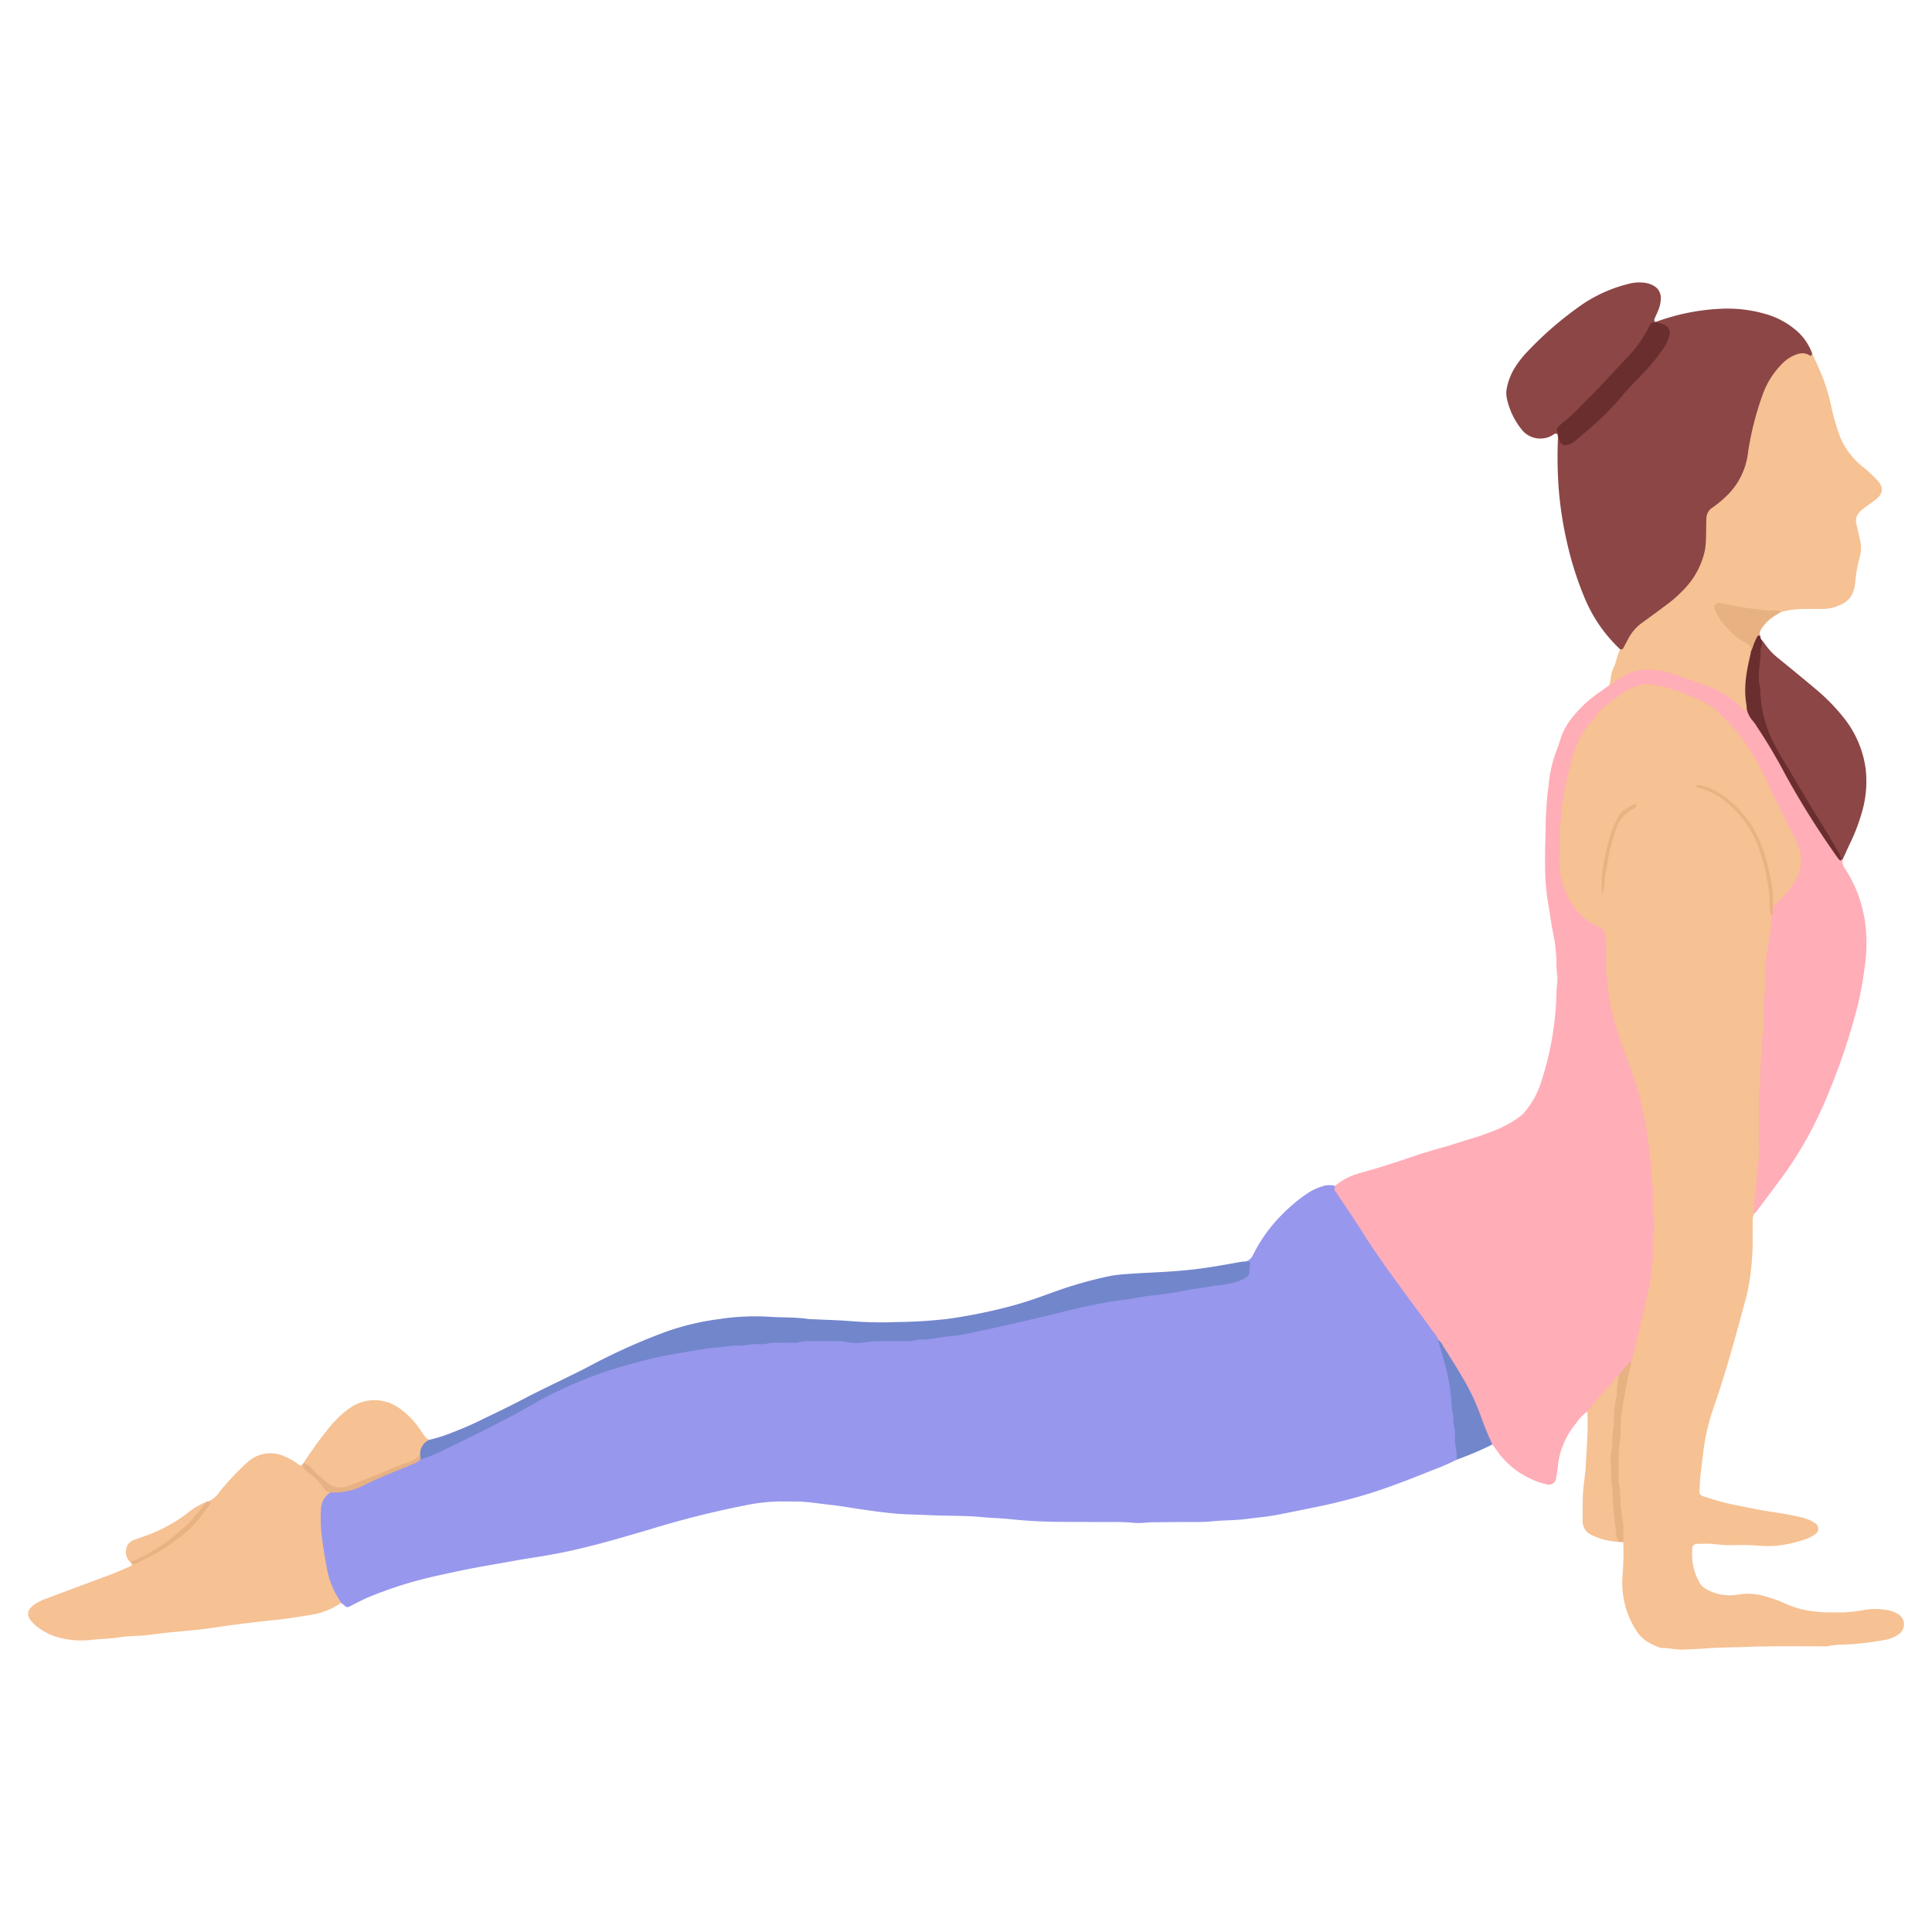 <svg xmlns="http://www.w3.org/2000/svg" viewBox="0 0 512 512"><path fill="#9797ed" d="M386.025,386.832a60.4,60.4,0,0,1-6.596,2.853c-5.285,2.14-10.597,4.209-16.029,5.953a149.651,149.651,0,0,1-15.765,3.967c-3.024.619-6.049,1.237-9.079,1.825-2.764.536-5.571.754-8.357,1.123-3.007.399-6.032.304-9.041.619-2.589.271-5.221.149-7.833.181-2.682.032-5.364.03-8.046.063-.685.008-1.368.102-2.053.135a12.795,12.795,0,0,1-2.263.048,64.51,64.51,0,0,0-7.828-.229c-4.951-.057-9.904-.006-14.854-.104-3.568-.071-7.13-.313-10.684-.686-2.457-.258-4.935-.299-7.395-.534-4.73-.452-9.479-.284-14.211-.527-2.676-.137-5.358-.136-8.026-.346-2.597-.204-5.187-.541-7.769-.9-3.6-.501-7.175-1.159-10.793-1.55-2.66-.288-5.302-.745-7.984-.798-1.65-.033-3.301-.007-4.951-.019a49.028,49.028,0,0,0-9.19,1.075,248.289,248.289,0,0,0-25.139,6.345c-6.783,1.992-13.563,4-20.469,5.54-3.617.807-7.26,1.453-10.924,2.011-3.525.537-7.026,1.228-10.542,1.827q-6.697,1.142-13.319,2.657A106.897,106.897,0,0,0,97.244,423.452c-1.444.638-2.841,1.384-4.25,2.098-1.023.519-1.015.53-1.955-.272-.207-.177-.429-.337-.644-.504-1.744-.918-2.249-2.704-2.93-4.322-1.589-3.777-1.987-7.831-2.611-11.831a36.947,36.947,0,0,1-.393-8.005c.135-2.184.644-4.232,2.798-5.397,8.903-.698,16.208-5.761,24.224-8.887,11.174-4.866,21.856-10.689,32.596-16.424,13.372-7.14,27.805-11.083,42.811-12.981,7.571-.957,15.173-1.462,22.801-1.733,3.431-.122,6.873-.626,10.292-.321,5.913.528,11.805.019,17.701-.075,9.321-.149,18.441-1.868,27.528-3.836,10.618-2.299,21.03-5.542,31.82-7.037,8.857-1.227,17.664-2.775,26.522-3.982a22.386,22.386,0,0,0,4.031-.856c2.773-.917,3.292-1.88,2.616-4.807a3.167,3.167,0,0,0,1.772-1.52,41.843,41.843,0,0,1,4.082-6.652,45.747,45.747,0,0,1,10.246-9.738,15.581,15.581,0,0,1,4.061-1.959,5.778,5.778,0,0,1,3.435-.136c3.78,6.114,7.745,12.108,11.724,18.093,4.71,7.084,10.205,13.594,14.976,20.633a6.322,6.322,0,0,1,1.201,2.365c3.141,8.333,3.872,17.087,4.458,25.851C386.278,383.067,387.253,384.995,386.025,386.832Z"/><path fill="#f6c193" d="M464.892,321.601a3.635,3.635,0,0,0-.406,1.99c.01,1.651-.064,3.304-.004,4.952a70.603,70.603,0,0,1-.537,8.629,50.715,50.715,0,0,1-1.74,8.66c-2.372,8.887-4.838,17.743-7.82,26.451a59.463,59.463,0,0,0-2.491,9.124c-.267,1.551-.473,3.115-.662,4.678-.271,2.244-.609,4.488-.726,6.742-.2,3.83-.643,3.18,2.769,4.322a68.059,68.059,0,0,0,7.983,1.97c2.886.591,5.774,1.201,8.689,1.602,2.451.338,4.861.834,7.272,1.354a11.243,11.243,0,0,1,3.617,1.447,1.833,1.833,0,0,1,.972,1.269,1.556,1.556,0,0,1-.585,1.651,10.074,10.074,0,0,1-2.708,1.463,38.478,38.478,0,0,1-7.398,1.705,28.947,28.947,0,0,1-5.315-.019c-2.465-.179-4.951-.149-7.425-.101-2.343.046-4.644-.53-6.988-.372-.205.014-.413-.004-.619-.005-2.004-.005-2.345.193-2.329,2.164a14.805,14.805,0,0,0,1.944,8.099,4.491,4.491,0,0,0,1.381,1.508,12.176,12.176,0,0,0,5.008,1.787,12.735,12.735,0,0,0,3.904-.093,15.053,15.053,0,0,1,6.52.305,36.542,36.542,0,0,1,5.445,1.869,27.993,27.993,0,0,0,4.839,1.732,35.367,35.367,0,0,0,5.9.788c1.718.047,3.439-.001,5.158.038a43.007,43.007,0,0,0,5.709-.688,17.751,17.751,0,0,1,6.548.198,7.509,7.509,0,0,1,2.434,1.08,3.173,3.173,0,0,1,.083,5.113,9.232,9.232,0,0,1-3.978,1.608c-2.349.47-4.732.733-7.12.992-2.594.281-5.218.112-7.789.629a9.777,9.777,0,0,1-1.853.042c-6.534.032-13.075-.094-19.601.152-3.704.139-7.419.132-11.111.418-1.919.149-3.83.234-5.75.303-1.937.07-3.819-.439-5.745-.432a1.673,1.673,0,0,1-.601-.131c-2.314-.912-4.517-1.937-5.926-4.186a22.489,22.489,0,0,1-3.463-8.309,24.213,24.213,0,0,1-.354-6.945,72.805,72.805,0,0,0,.155-8.448c-1.201-2.019-.591-4.305-.874-6.452a97.68,97.68,0,0,1-.989-15.618,101.712,101.712,0,0,1,3.203-24.466,8.84,8.84,0,0,0,.192-1.218c1.815-7.414,3.923-14.772,5.036-22.336,1.235-8.393.943-16.834.428-25.277a137.657,137.657,0,0,0-2.934-21.224,89.747,89.747,0,0,0-4.17-12.734,69.212,69.212,0,0,1-5.024-26.996c.021-.687.001-1.376-.028-2.063a5.433,5.433,0,0,0-3.125-5.053c-6.01-3.307-8.715-8.961-9.13-15.504a80.688,80.688,0,0,1,4.147-31.509,19.907,19.907,0,0,1,3.879-6.751,4.463,4.463,0,0,1,.479-.433c.078-.066.163-.129.241-.196A3.802,3.802,0,0,0,422.92,189.009a28.323,28.323,0,0,1,10.412-7.554,9.216,9.216,0,0,1,5.866-.372c5.002,1.125,9.902,2.648,14.16,5.504,4.202,2.818,7.403,6.75,10.235,10.936a61.527,61.527,0,0,1,5.282,9.565c2.008,4.534,4.203,8.978,6.54,13.341,3.801,7.098,3.146,11.512-2.902,18.012-.742.797-1.347,1.996-2.785,1.795-.499-2.741-.56-5.537-1.121-8.279-1.667-8.143-4.859-15.379-11.811-20.451a15.828,15.828,0,0,0-4.765-2.614c8.377,3.308,13.147,10.438,15.653,19.356a37.893,37.893,0,0,1,1.732,11.512,30.591,30.591,0,0,0,.575,3.449c.17,3.682-.861,7.222-1.257,10.836-.472,4.306-.566,8.637-.683,12.948-.206,7.552-.809,15.074-1.221,22.61-.225,4.118-.118,8.245-.065,12.366.076,5.929-.75,11.781-1.307,17.657A8.116,8.116,0,0,1,464.892,321.601Z"/><path fill="#ffadb7" d="M464.892,321.601c-.042-.055-.121-.11-.119-.164a35.244,35.244,0,0,1,.17-3.87,52.371,52.371,0,0,0,.756-7.734,2.264,2.264,0,0,1,.022-.616c.637-2.223.349-4.499.375-6.752.046-3.914.015-7.828.019-11.743a8.744,8.744,0,0,1,.249-2.443,9.1,9.1,0,0,0,.148-2.041c.092-1.978-.16-3.964.358-5.935a11.512,11.512,0,0,0,.065-2.669,11.656,11.656,0,0,1,.325-3.67,4.672,4.672,0,0,0,.074-1.432c.011-1.991.007-3.983.02-5.974a9.674,9.674,0,0,1,.308-3.26,4.566,4.566,0,0,0,.083-1.431c.011-1.167.023-2.335.007-3.502a48.183,48.183,0,0,1,.714-6.913c.379-2.906,1.132-5.778.945-8.746.532-.767-.472-1.788.413-2.496a27.46,27.46,0,0,0,3.893-3.92,19.358,19.358,0,0,0,2.717-4.334,9.212,9.212,0,0,0,.413-6.803,20.818,20.818,0,0,0-1.394-3.424c-1.672-3.309-3.34-6.62-4.972-9.95-1.207-2.462-2.328-4.966-3.536-7.429a63.686,63.686,0,0,0-3.929-6.742,54.548,54.548,0,0,0-8.567-9.671,11.07,11.07,0,0,0-2.387-1.588,53.321,53.321,0,0,0-11.679-4.476c-1.133-.3-2.329-.157-3.419-.65a1.303,1.303,0,0,0-.813.005,16.369,16.369,0,0,0-4.283,1.39,39.221,39.221,0,0,0-8.348,6.274,4.094,4.094,0,0,0-.355.502c-.353.609-.867,1.099-1.25,1.686l.008-.006c-.13.15-.284.275-.418.42-2.933,3.179-4.282,7.122-5.353,11.187q-.836,3.173-1.51,6.387c-.266,1.267-.25,2.601-.593,3.842-.536,1.942-.113,3.972-.702,5.899a5.831,5.831,0,0,0-.082,1.641c-.009,2.475.033,4.951-.022,7.426a20.785,20.785,0,0,0,1.963,9.158,16.17,16.17,0,0,0,7.905,8.324c.311.146.604.334.922.459.876.345,1.085.99,1.255,1.903.547,2.938.253,5.887.353,8.829a8.702,8.702,0,0,0,.318,3.055,3.194,3.194,0,0,1,.091,1.021,41.599,41.599,0,0,0,.967,6.685,81.648,81.648,0,0,0,3.921,12.537c.928,2.433,1.696,4.927,2.597,7.371a65.323,65.323,0,0,1,1.983,7.96,53.513,53.513,0,0,1,1.172,6.65c.173,1.698.717,3.364.521,5.099.71,2.396.1,4.923.737,7.336a8.471,8.471,0,0,1,.076,2.054c.011,1.513.005,3.025.016,4.538a10.053,10.053,0,0,0,.26,2.651,4.467,4.467,0,0,1,.078,2.242,21.892,21.892,0,0,0-.338,5.325,14.643,14.643,0,0,1-.398,4.488c-.039,3.868-1.112,7.564-1.94,11.294-.977,4.406-2.075,8.786-3.13,13.175a4.857,4.857,0,0,1-.322.758,13.762,13.762,0,0,1-3.096,4.007c-2.307,2.763-4.769,5.391-7.077,8.152-.391.468-.743.985-1.416,1.085a12.749,12.749,0,0,0-2.953,3.114,21.088,21.088,0,0,0-4.923,11.993,19.037,19.037,0,0,1-.387,2.437,1.947,1.947,0,0,1-2.696,1.741,19.684,19.684,0,0,1-3.887-1.338,22.347,22.347,0,0,1-9.344-7.854c-.307-.453-.651-.88-.977-1.32-1.075-.584-1.363-1.702-1.722-2.712A91.363,91.363,0,0,0,382.893,358.439c-.741-1.069-1.102-2.36-1.82-3.454a3.037,3.037,0,0,0-.288-.758c-3.568-4.86-7.167-9.697-10.719-14.569-3.231-4.43-6.369-8.923-9.292-13.568-1.971-3.131-4.083-6.173-6.132-9.254a6.019,6.019,0,0,0-.694-1.016c-.51-.498-.191-1.024-.153-1.545a17.103,17.103,0,0,1,5.158-2.947c.792-.225,1.568-.511,2.362-.725,4.574-1.235,9.064-2.729,13.543-4.267,2.205-.757,4.457-1.376,6.691-2.048.657-.197,1.33-.34,1.984-.543,2.359-.73,4.704-1.508,7.074-2.203,1.98-.58,3.891-1.336,5.814-2.069a32.012,32.012,0,0,0,5.78-3.144,8.477,8.477,0,0,0,2.106-1.96,21.71,21.71,0,0,0,3.614-6.204,78.966,78.966,0,0,0,3.752-15.362,76.356,76.356,0,0,0,.82-10.247c-.002-.613.138-1.226.173-1.841a9.844,9.844,0,0,0,.032-2.255,17.267,17.267,0,0,1-.219-3.284,41.227,41.227,0,0,0-.991-8.366c-.473-2.424-.764-4.874-1.192-7.3-1.241-7.034-.791-14.114-.669-21.178a87.71,87.71,0,0,1,.808-10.454,32.404,32.404,0,0,1,1.923-8.606c.489-1.131.815-2.332,1.22-3.5a16.842,16.842,0,0,1,2.788-5.246,33.004,33.004,0,0,1,7.118-6.809c1.026-.685,2.014-1.426,3.019-2.141a12.761,12.761,0,0,1,12.578-4.484,59.972,59.972,0,0,1,19.403,7.2c1.595.95,2.666,2.577,4.409,3.315,1.988,3.173,4.268,6.161,6.124,9.423,5.601,9.847,11.068,19.775,17.686,29.002a5.042,5.042,0,0,0,1.16,1.428c.148.112.292.231.433.353a2.94,2.94,0,0,0,.457,2.093,35.633,35.633,0,0,1,3.665,7.135,41.724,41.724,0,0,1,1.774,6.754,42.454,42.454,0,0,1,.433,7.185,45.335,45.335,0,0,1-.559,5.94,83.67,83.67,0,0,1-2.528,12.487,169.481,169.481,0,0,1-5.951,17.759,126.721,126.721,0,0,1-5.777,12.759,96.048,96.048,0,0,1-7.428,11.868c-2.273,3.101-4.587,6.172-6.891,9.249A4.489,4.489,0,0,1,464.892,321.601Z"/><path fill="#8c4646" d="M429.462,172.167a39.237,39.237,0,0,1-9.618-13.946,87.837,87.837,0,0,1-4.532-14.287,99.653,99.653,0,0,1-2.135-13.182,112.492,112.492,0,0,1-.293-14.799c2.358,1.819,2.557,1.832,5.101-.249a114.923,114.923,0,0,0,14.583-14.466c2.313-2.709,4.982-5.109,7.04-8.048a14.788,14.788,0,0,0,1.96-3.37c.705-1.942.408-2.653-1.499-3.57-.49-.235-1.047-.367-1.307-.924a57.368,57.368,0,0,1,16.846-3.479,36.221,36.221,0,0,1,13.779,1.837,21.818,21.818,0,0,1,6.702,3.936,14.526,14.526,0,0,1,4.149,6.041c.249.816-.196,1.042-.858.874-3.816-.968-6.141,1.305-8.191,3.895a26.272,26.272,0,0,0-4.671,9.587,87.019,87.019,0,0,0-2.681,11.653,19.539,19.539,0,0,1-8.001,13.905,7.371,7.371,0,0,0-3.249,7.222c.541,7.338-2.724,13.023-7.972,17.76a54.954,54.954,0,0,1-6.535,5.032,18.548,18.548,0,0,0-6.987,7.399C430.797,171.608,430.519,172.493,429.462,172.167Z"/><path fill="#f6c193" d="M429.462 172.167a1.011 1.011 0 0 0 .806-.544c.43-.86.906-1.697 1.351-2.551a11.955 11.955 0 0 1 3.676-4.117c1.998-1.461 4.005-2.909 5.981-4.399a35.814 35.814 0 0 0 4.965-4.338 21.276 21.276 0 0 0 5.62-10.605 30.498 30.498 0 0 0 .273-4.523c.041-1.237.021-2.477.081-3.712a3.424 3.424 0 0 1 1.655-2.899 28.093 28.093 0 0 0 3.2-2.591 18.965 18.965 0 0 0 6.155-11.812 78.4 78.4 0 0 1 3.716-14.973 22.259 22.259 0 0 1 5.492-8.862 10.236 10.236 0 0 1 2.312-1.716c1.563-.805 3.156-1.379 4.879-.318.475.293.486-.269.613-.545 1.042 2.3 2.141 4.571 3.024 6.943a55.679 55.679 0 0 1 1.907 6.5 58.859 58.859 0 0 0 2.563 8.88 19.443 19.443 0 0 0 5.967 7.736 42.293 42.293 0 0 1 3.624 3.358c1.743 1.786 2.123 3.53-.463 5.497-.873.664-1.794 1.266-2.666 1.932a8.263 8.263 0 0 0-1.529 1.362 3.164 3.164 0 0 0-.735 2.867c.393 1.522.652 3.079 1.055 4.598a9.285 9.285 0 0 1-.178 4.463 37.156 37.156 0 0 0-1.167 6.667 8.884 8.884 0 0 1-.493 2.202c-.721 2.363-2.615 3.452-4.762 4.159a10.346 10.346 0 0 1-3.44.545c-1.648-.032-3.298.041-4.947.015a22.665 22.665 0 0 0-6.082.831c-4.356.392-8.594-.517-12.855-1.173-.61-.094-1.206-.272-1.817-.352-.655-.085-1.448-.505-1.922.164-.525.738.077 1.456.468 2.066a20.193 20.193 0 0 0 6.588 6.669c1.235.738 2.267 1.574 2.18 3.199-.289 2.309-.99 4.537-1.228 6.864a19.531 19.531 0 0 0-.041 5.916 2.367 2.367 0 0 1-.408 2.141 1.588 1.588 0 0 1-.241.543c-.175.167-.364-.001-.512-.131-.972-.857-1.849-1.802-2.888-2.607a26.266 26.266 0 0 0-7.187-3.865c-3.017-1.099-6.058-2.133-9.099-3.167a19.633 19.633 0 0 0-6.224-1.052 12.606 12.606 0 0 0-6.782 1.943 26.136 26.136 0 0 1-3.442 2.204c.67-2.651.178-2.805 1.413-5.254C428.19 175.78 428.915 172.324 429.462 172.167zM87.572 395.507a5.41 5.41 0 0 0-2.516 4.686 37.827 37.827 0 0 0 .205 6.783q.539 4.29 1.352 8.526a22.123 22.123 0 0 0 3.386 8.552 7.802 7.802 0 0 1 .395.72 19.494 19.494 0 0 1-8.781 3.3c-3.109.514-6.223.989-9.364 1.301-3.477.345-6.944.789-10.41 1.234-2.717.349-5.42.815-8.141 1.135-3.063.36-6.14.6-9.208.921-1.907.2-3.809.455-5.713.684-.205.025-.41.048-.616.063-2.258.162-4.545.154-6.767.528-2.248.378-4.512.324-6.762.597a23.165 23.165 0 0 1-9.594-.727 16.771 16.771 0 0 1-5.589-3.026 8.192 8.192 0 0 1-1.026-1.016c-1.463-1.679-1.339-3.016.617-4.508a13.072 13.072 0 0 1 3.314-1.643c5.65-2.142 11.325-4.216 16.979-6.349 1.669-.63 3.295-1.375 4.941-2.068a1.342 1.342 0 0 0 .729-.69c2.319-1.582 4.969-2.551 7.351-4.036a40.324 40.324 0 0 0 12.073-10.976c.343-.491.894-.89.762-1.608a6.229 6.229 0 0 0 2.784-2.261 67.192 67.192 0 0 1 7.574-8.089 8.98 8.98 0 0 1 9.948-1.55 16.153 16.153 0 0 1 3.376 1.942 1.53 1.53 0 0 0 1.113.428C83.091 390.128 85.294 392.857 87.572 395.507z"/><path fill="#7286cc" d="M330.2,334.28c.204.033.411.051.61.102.268.068.602.176.51.512a10.587,10.587,0,0,0-.253,2.447,1.163,1.163,0,0,1-.607,1.018,11.442,11.442,0,0,1-1.977,1.077,25.196,25.196,0,0,1-5.2,1.134c-1.424.148-2.842.384-4.251.642-1.21.222-2.437.276-3.65.535-2.335.498-4.702.851-7.064,1.211-1.418.216-2.856.302-4.276.503-1.418.201-2.825.482-4.239.712-1.079.176-2.169.275-3.25.435a159.232,159.232,0,0,0-15.659,3.239c-4.843,1.221-9.716,2.322-14.587,3.428q-5.6,1.271-11.229,2.407c-1.336.269-2.714.322-4.068.505-1.623.219-3.24.478-4.861.708a10.801,10.801,0,0,1-1.229.103,9.833,9.833,0,0,0-3.059.323,5.231,5.231,0,0,1-1.639.091c-2.202.009-4.404-.006-6.606.014a31.166,31.166,0,0,0-4.297.293,14.024,14.024,0,0,1-5.326-.132,8.218,8.218,0,0,0-1.838-.158q-3.406-.027-6.812-.005a11.016,11.016,0,0,0-3.677.322,4.595,4.595,0,0,1-1.435.076c-1.514.01-3.028.007-4.542.013a8.209,8.209,0,0,0-2.446.262,7.224,7.224,0,0,1-1.839.141,13.77,13.77,0,0,0-4.291.361,1.929,1.929,0,0,1-.819.046c-2.28-.236-4.497.415-6.761.483a31.694,31.694,0,0,0-3.246.432c-2.298.313-4.579.758-6.865,1.156a78.953,78.953,0,0,0-9.224,1.96c-1.376.413-2.785.72-4.168,1.111a105.511,105.511,0,0,0-14.136,5.033,97.728,97.728,0,0,0-9.614,4.705c-7.666,4.462-15.63,8.372-23.612,12.231a47.85,47.85,0,0,1-7.19,3.042,1.754,1.754,0,0,1-.567-1.505c.221-1.829.64-3.508,2.912-3.743a38.156,38.156,0,0,0,5.889-1.865c2.304-.896,4.604-1.828,6.825-2.909,4.016-1.955,8.057-3.856,12.014-5.938,4.378-2.303,8.865-4.399,13.301-6.592,1.356-.67,2.717-1.331,4.049-2.045a161.227,161.227,0,0,1,20.66-9.302,67.739,67.739,0,0,1,14.001-3.321,62.156,62.156,0,0,1,13.154-.629c3.496.254,7.014.074,10.491.599a6.182,6.182,0,0,0,.618.032c3.775.186,7.558.267,11.321.586a98.046,98.046,0,0,0,11.333.193,128.774,128.774,0,0,0,13.569-.829,140.208,140.208,0,0,0,16.748-3.368c3.726-.985,7.352-2.262,10.964-3.584a109,109,0,0,1,14.624-4.257,30.758,30.758,0,0,1,3.867-.578c2.464-.206,4.934-.35,7.404-.472,4.596-.227,9.182-.504,13.751-1.124,3.473-.471,6.911-1.11,10.358-1.719C329.237,334.345,329.722,334.328,330.2,334.28Z"/><path fill="#8c4646" d="M412.797 115.174c-.203-.194-.428-.374-.718-.226-.427.217-.819.505-1.254.702a6.303 6.303 0 0 1-7.344-1.546 19.855 19.855 0 0 1-4.175-8.631 7.213 7.213 0 0 1 .113-3.069 16.09 16.09 0 0 1 2.581-5.797 25.217 25.217 0 0 1 2.297-2.908 92.811 92.811 0 0 1 15.255-13.183 38.165 38.165 0 0 1 11.804-5.228 11.041 11.041 0 0 1 4.897-.29 6.092 6.092 0 0 1 2.102.798 3.566 3.566 0 0 1 1.774 3.069 7.92 7.92 0 0 1-.546 3.022c-.306.836-.695 1.643-1.067 2.453a1.091 1.091 0 0 0 .024.985c-5.712 9.798-14.155 17.227-21.916 25.247C415.232 112.011 413.145 112.865 412.797 115.174zM488.294 227.815a.859.859 0 0 0-.288.026 51.507 51.507 0 0 1-3.74-5.906q-6.668-10.918-13.169-21.937a38.725 38.725 0 0 1-5.239-16.77 69.011 69.011 0 0 1 .151-10.271 5.548 5.548 0 0 1 .908-3.319c.255.32.536.622.759.962a17.468 17.468 0 0 0 3.659 3.893c3.25 2.654 6.502 5.307 9.709 8.012a51.868 51.868 0 0 1 7.514 7.637 27.612 27.612 0 0 1 5.867 13.667 28.978 28.978 0 0 1-.885 11.036 49.73 49.73 0 0 1-3.355 8.855C489.538 225.062 488.924 226.442 488.294 227.815z"/><path fill="#f6c193" d="M113.823 381.55a4.08 4.08 0 0 0-2.487 3.634 2.193 2.193 0 0 1-1.589 2.124c-5.85 2.346-11.597 4.949-17.538 7.068a5.586 5.586 0 0 1-5.117-.624 31.809 31.809 0 0 1-6.592-6.112 97.724 97.724 0 0 1 7.001-9.614 25.957 25.957 0 0 1 5.236-4.907 11.304 11.304 0 0 1 13.252.183 22.925 22.925 0 0 1 5.499 5.763c.34.514.696 1.018 1.056 1.518A2.179 2.179 0 0 0 113.823 381.55zM420.659 374.032c.998-1.382 2.17-2.625 3.234-3.945 1.327-1.647 2.962-3.022 4.128-4.804a4.312 4.312 0 0 1 .924-.789c.916 1.942.194 3.914-.022 5.83-.686 6.067-1.28 12.147-1.364 18.244a125.314 125.314 0 0 0 1.411 17.621 4.076 4.076 0 0 1-.035 2.425 18.057 18.057 0 0 1-6.933-1.727 4.08 4.08 0 0 1-2.591-4.073c.055-2.268-.043-4.543.085-6.807.119-2.117.445-4.222.68-6.332.015-.137.042-.273.047-.41C420.4 384.189 420.964 379.123 420.659 374.032z"/><path fill="#6a2e2e" d="M412.797,115.174c-.009-.203.048-.442-.039-.602a1.075,1.075,0,0,1,.228-1.472,12.988,12.988,0,0,1,1.032-1.005c2.683-1.951,4.81-4.488,7.167-6.78,3.294-3.203,6.312-6.674,9.486-9.995a33.841,33.841,0,0,0,6.453-8.961,1.727,1.727,0,0,1,1.419-1.035.149.149,0,0,1,.219.002c.656.204,1.326.371,1.964.619a2.393,2.393,0,0,1,1.592,3.267,9.825,9.825,0,0,1-1.391,2.972,53.887,53.887,0,0,1-5.291,6.55c-2.102,2.168-4.258,4.303-6.156,6.643a59.962,59.962,0,0,1-5.248,5.52c-2.129,2.033-4.411,3.906-6.635,5.84a6.469,6.469,0,0,1-2.174,1.157,1.609,1.609,0,0,1-2.151-1.242,1.341,1.341,0,0,0-.388-.699Z"/><path fill="#7286cc" d="M381.073,354.985a4.38,4.38,0,0,1,1.378,1.765c1.735,2.718,3.448,5.451,5.09,8.225a58.78,58.78,0,0,1,4.852,10.213q1.38,3.878,3.1,7.618a88.135,88.135,0,0,1-9.468,4.025,14.86,14.86,0,0,0-.382-4.078,5.667,5.667,0,0,1-.053-1.638,10.205,10.205,0,0,0-.329-3.461,3.871,3.871,0,0,1-.082-1.225,6.261,6.261,0,0,0-.268-2.233,3.316,3.316,0,0,1-.139-1.011,55.935,55.935,0,0,0-2.289-13.277C381.982,358.276,381.542,356.626,381.073,354.985Z"/><path fill="#6a2e2e" d="M466.918,169.637a5.638,5.638,0,0,1-.255,2.235.883.883,0,0,0-.095.398c.13,2.614-.656,5.174-.453,7.79a6.635,6.635,0,0,0,.176,1.421,6.68,6.68,0,0,1,.222,1.832,32.113,32.113,0,0,0,3.078,12.681,85.146,85.146,0,0,0,4.36,7.697c1.604,2.715,3.19,5.442,4.811,8.147,1.268,2.117,2.586,4.204,3.868,6.313,1.389,2.285,2.792,4.561,4.126,6.877a8.702,8.702,0,0,1,1.249,2.812c-.092.08-.247.243-.266.229a2.588,2.588,0,0,1-.578-.528,222.452,222.452,0,0,1-13.948-22.133,143.025,143.025,0,0,0-7.452-12.589,17.332,17.332,0,0,0-1.17-1.695,6.735,6.735,0,0,1-1.715-3.413,5.159,5.159,0,0,0-.025-.816c-.832-4.475-.062-8.829.972-13.166.094-.396.151-.8.225-1.201.261-1.175.122-2.465.966-3.473.362-.432.596-1.205,1.416-.632l.154.614a.893.893,0,0,0,.326.586Z"/><path fill="#e7b182" d="M466.433 168.423c-.255.027-.553-.055-.708.246a15.303 15.303 0 0 0-1.261 2.961 5.803 5.803 0 0 1-.413.898 1.893 1.893 0 0 0-1.136-2.01 17.812 17.812 0 0 1-5.406-4.346 15.658 15.658 0 0 1-3.053-4.585c-.17-.392-.325-.758.006-1.14a1.39 1.39 0 0 1 1.403-.65c1.464.313 2.925.647 4.398.907 1.472.259 2.955.469 4.441.639a12.647 12.647 0 0 1 2.023.271 16.049 16.049 0 0 0 3.683.158c.54.023 1.114-.082 1.504.445-.458.284-.91.58-1.376.851a11.419 11.419 0 0 0-3.889 3.819A1.817 1.817 0 0 0 466.433 168.423zM428.934 408.614a6.473 6.473 0 0 1-.701-2.964c-.216-1.474-.315-2.977-.511-4.467-.311-2.37-.29-4.779-.526-7.143-.225-2.258-.277-4.499-.309-6.751a9.556 9.556 0 0 1 .319-3.46 4.703 4.703 0 0 0 .082-1.43 12.578 12.578 0 0 1 .36-4.073 2.799 2.799 0 0 0 .05-1.022 29.773 29.773 0 0 1 .771-7.516.693.693 0 0 0 .03-.203c-.165-1.725.336-3.391.446-5.091 1.125-1.215 1.953-2.694 3.304-3.706a4.347 4.347 0 0 1-.042 1.028c-.785 2.769-1.249 5.606-1.786 8.425-.281 1.472-.451 2.974-.703 4.447-.398 2.327-.065 4.688-.433 6.965-.555 3.435-.185 6.858-.335 10.281a4.552 4.552 0 0 0 .245 2.032 1.492 1.492 0 0 1 .131.6 36.738 36.738 0 0 0 .42 6.144 12.697 12.697 0 0 0 .344 2.641 4.457 4.457 0 0 1 .087 1.433c.008 1.307.001 2.615-0 3.922Q429.556 408.66 428.934 408.614z"/><path fill="#f6c193" d="M34.614,414.063a3.598,3.598,0,0,1-1.148-3.535,2.917,2.917,0,0,1,1.824-2.332c.694-.293,1.408-.54,2.119-.788a41.503,41.503,0,0,0,12.177-6.33,17.823,17.823,0,0,1,5.278-3.119c.011,1.478-1.163,2.286-1.98,3.211A48.653,48.653,0,0,1,36.957,413.387,4.745,4.745,0,0,1,34.614,414.063Z"/><path fill="#e7b184" d="M80.499,387.64a7.056,7.056,0,0,1,2.305,1.686,34.341,34.341,0,0,0,3.934,3.607,5.687,5.687,0,0,0,5.799.809q4.09-1.66,8.209-3.248c2.487-.965,4.864-2.206,7.441-2.952.52-.151.982-.493,1.492-.691a2.7,2.7,0,0,0,1.657-1.668q.071.808.142,1.615a7.721,7.721,0,0,1-2.505,1.375c-1.375.62-2.777,1.179-4.176,1.744-2.863,1.157-5.688,2.391-8.464,3.752a17.02,17.02,0,0,1-8.761,1.837,2.554,2.554,0,0,1-1.936-1.354,15.513,15.513,0,0,0-3.861-3.864,5.519,5.519,0,0,1-1.79-1.93Q80.241,387.999,80.499,387.64Z"/><path fill="#e8b283" d="M34.614,414.063c.333-.524.952-.496,1.435-.714a46.529,46.529,0,0,0,10.681-6.775,39.332,39.332,0,0,0,6.688-6.898c.439-.604.963-1.146,1.447-1.716a.787.787,0,0,1,.325-.069c.28.103.832.081.537.571a19.727,19.727,0,0,1-1.678,2.331,34.434,34.434,0,0,1-4.031,4.65A61.225,61.225,0,0,1,42.944,410.716c-1.924,1.205-3.964,2.191-5.987,3.21a4.192,4.192,0,0,1-1.953.582l.015-.013a1.038,1.038,0,0,0-.401-.439Z"/><path fill="#f6c193" d="M34.617,414.056q.201.219.401.438A.567.567,0,0,1,34.617,414.056Z"/><path fill="#e8b283" d="M469.821 240.211q-.006.807-.013 1.615a1.063 1.063 0 0 1-.4.881 9.378 9.378 0 0 1-.426-2.83 31.685 31.685 0 0 0-.704-6.71 40.554 40.554 0 0 0-1.883-7.556 27.998 27.998 0 0 0-8.158-12.413 18.581 18.581 0 0 0-8.232-4.423.68.68 0 0 1-.346-.204.837.837 0 0 1-.145-.36c-.006-.025.098-.103.157-.11a2.185 2.185 0 0 1 .805-.056 18.126 18.126 0 0 1 4.223 1.559 28.591 28.591 0 0 1 6.381 5.139 23.64 23.64 0 0 1 3.434 4.599 36.215 36.215 0 0 1 4.06 10.517c.419 2.004.902 4.003 1.171 6.028A35.823 35.823 0 0 1 469.821 240.211zM424.567 237.244a32.177 32.177 0 0 1 .523-8.97 64.196 64.196 0 0 1 2.084-8.126 27.495 27.495 0 0 1 1.809-3.916 6.479 6.479 0 0 1 2.967-2.453c.512-.284 1.013-1.043 1.777-.422-.045.803-.785.863-1.278 1.162a9.778 9.778 0 0 0-4.229 5.39 41.33 41.33 0 0 0-2.198 8.724c-.132 1.215-.457 2.408-.68 3.613a3.831 3.831 0 0 0-.1 1.018A10.953 10.953 0 0 1 424.567 237.244z"/><path fill="#efc5b3" d="M421.501,191.496q.209-.21.418-.42Z"/></svg>

